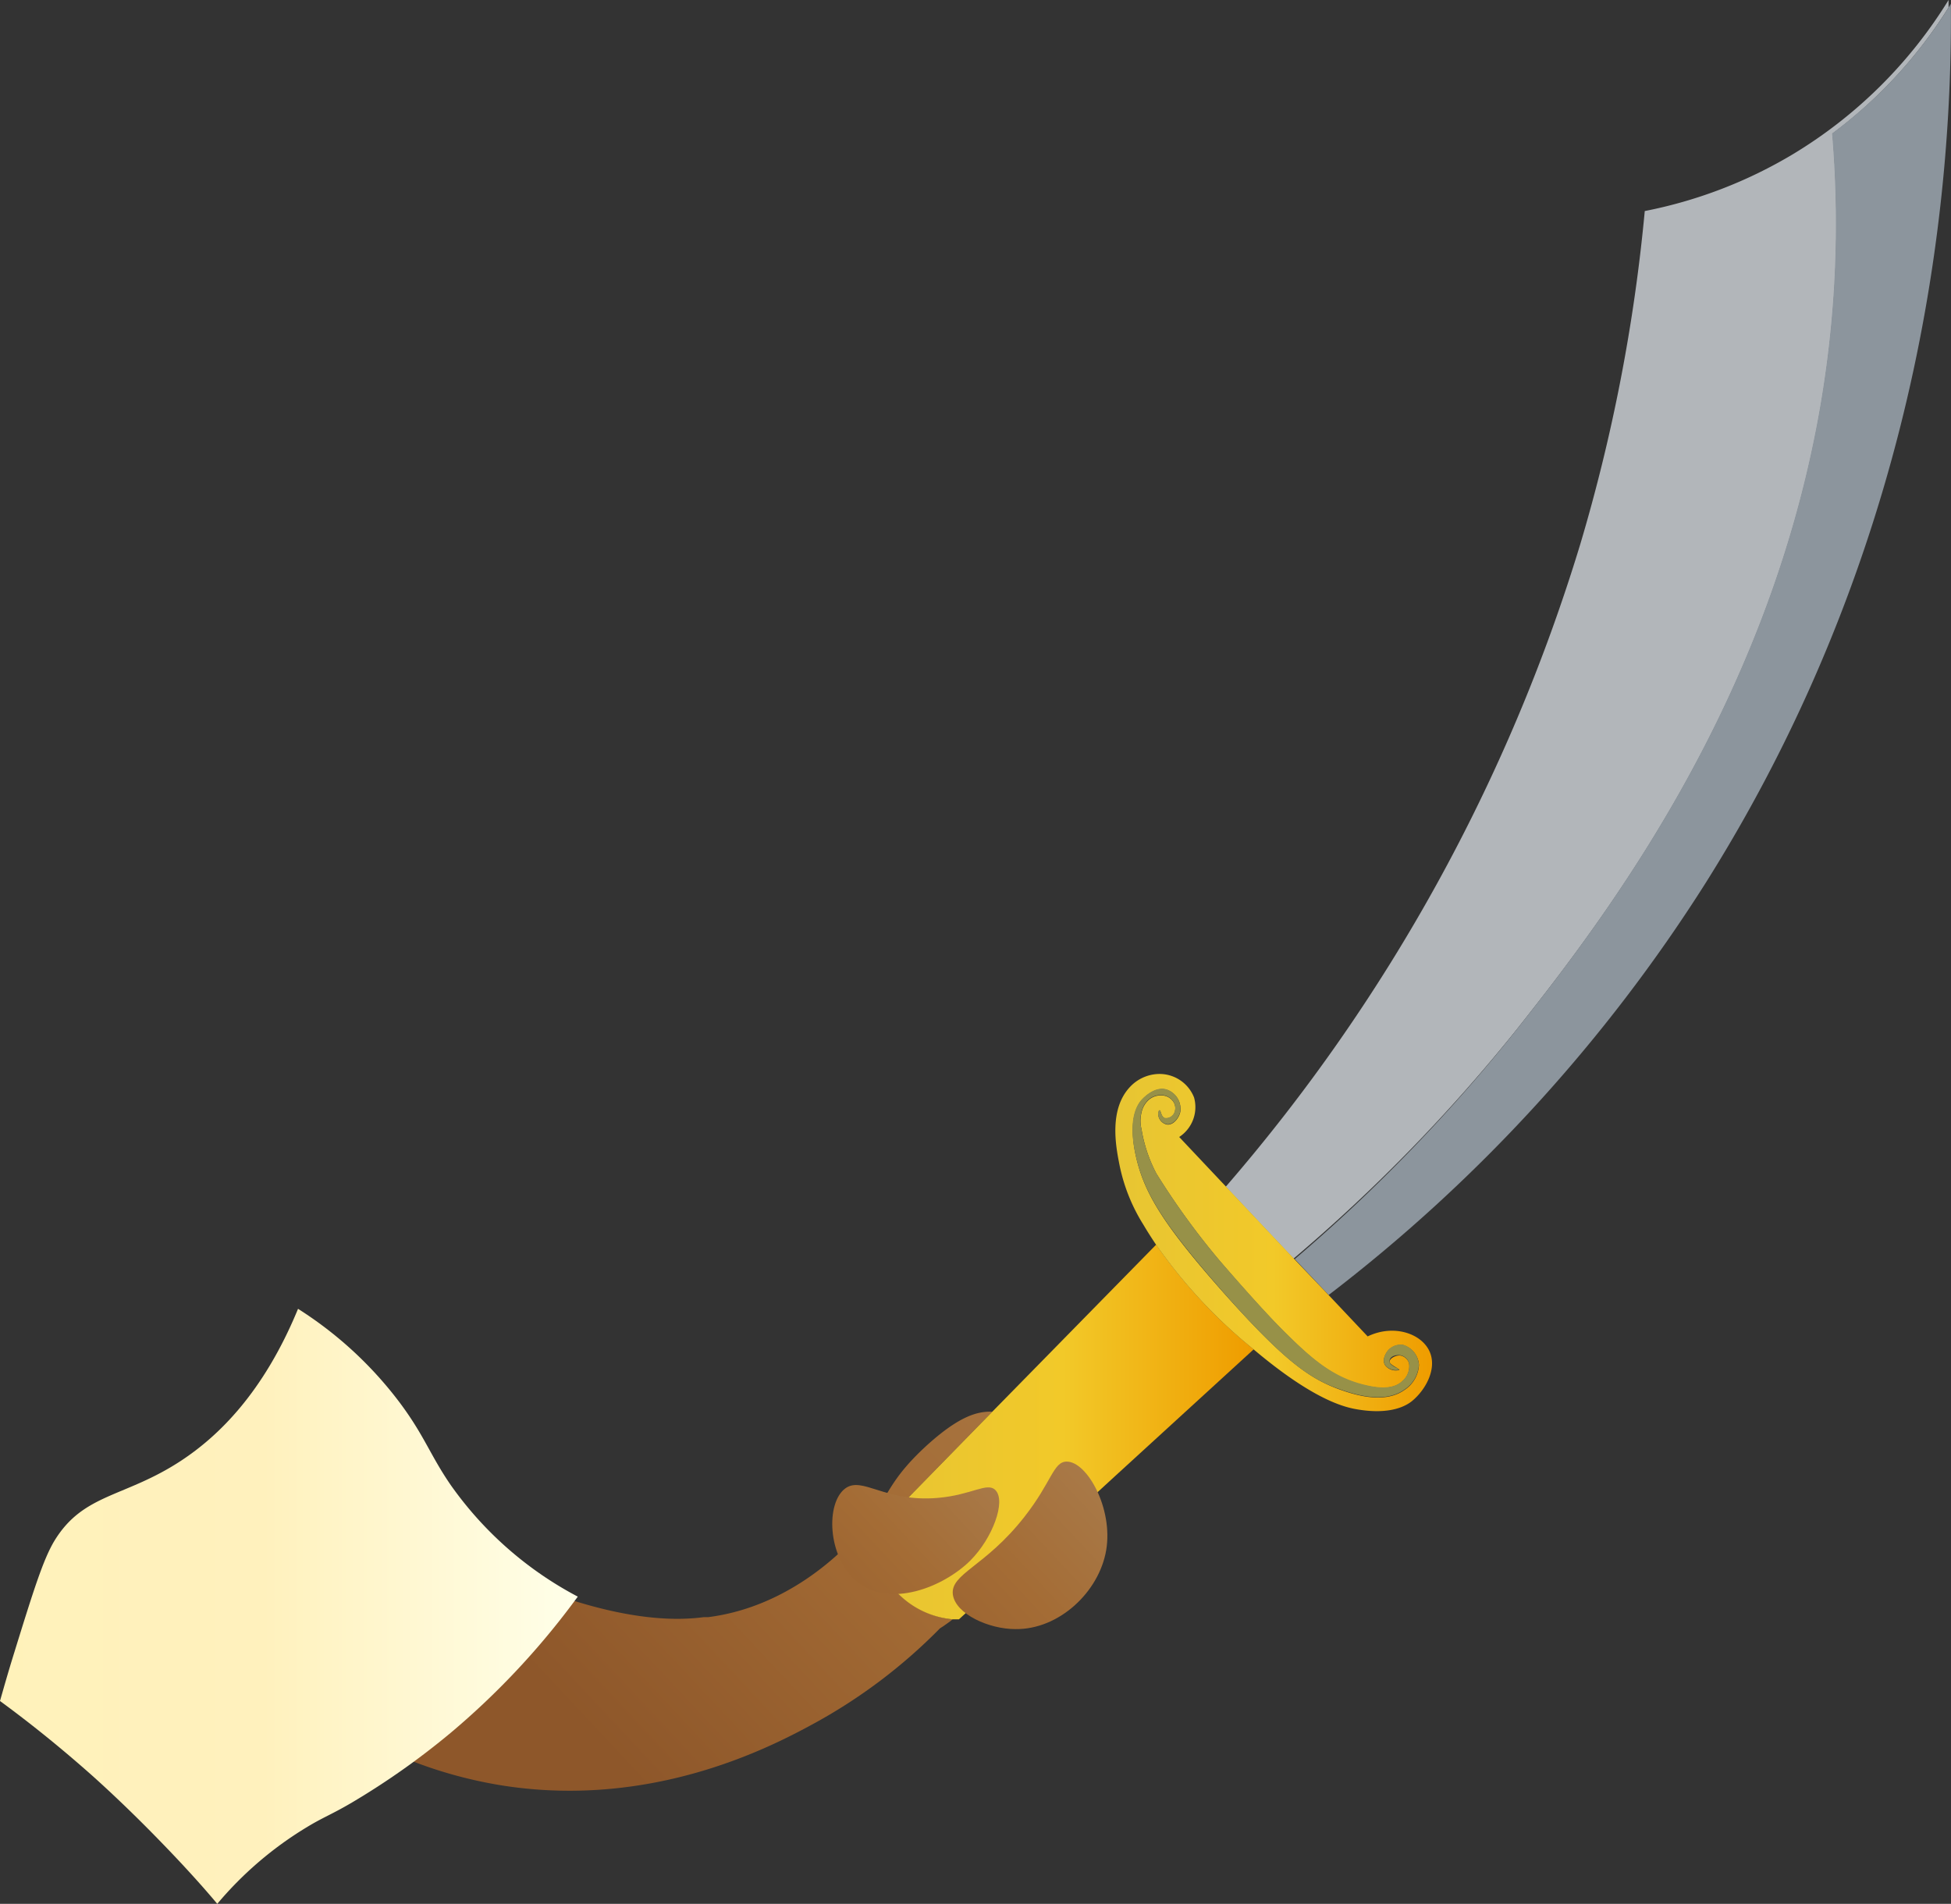 <svg xmlns="http://www.w3.org/2000/svg" xmlns:xlink="http://www.w3.org/1999/xlink" viewBox="0 0 176.09 171.85"><rect x="0" y="0" width="176.09" height="171.85" fill="#333333" stroke="none"/><defs><style>.cls-1{fill:url(#linear-gradient);}.cls-2{fill:#b2b6ba;}.cls-3{fill:#8c959d;}.cls-4{fill:url(#gold);}.cls-5{fill:url(#gold-2);}.cls-6{fill:#979148;}.cls-7{fill:url(#linear-gradient-2);}.cls-8{fill:url(#linear-gradient-3);}.cls-9{fill:url(#linear-gradient-4);}</style><linearGradient id="linear-gradient" x1="315.59" y1="297.72" x2="507.1" y2="297.72" gradientTransform="translate(-465.77 220.62) rotate(-43.09)" gradientUnits="userSpaceOnUse"><stop offset="0.56" stop-color="#8e572a"/><stop offset="0.73" stop-color="#a46c35"/><stop offset="0.99" stop-color="#ac8457"/></linearGradient><linearGradient id="gold" x1="78.77" y1="129.26" x2="113.15" y2="129.26" gradientUnits="userSpaceOnUse"><stop offset="0" stop-color="#e7c533"/><stop offset="0.5" stop-color="#f2c929"/><stop offset="0.99" stop-color="#ef9d00"/></linearGradient><linearGradient id="gold-2" x1="100.69" y1="112.16" x2="129.22" y2="112.16" xlink:href="#gold"/><linearGradient id="linear-gradient-2" x1="61.6" y1="156.63" x2="94.15" y2="126.18" gradientUnits="userSpaceOnUse"><stop offset="0.14" stop-color="#8e572a"/><stop offset="0.58" stop-color="#a46c35"/><stop offset="0.99" stop-color="#ac8457"/></linearGradient><linearGradient id="linear-gradient-3" x1="70.72" y1="162.54" x2="107.3" y2="128.32" xlink:href="#linear-gradient-2"/><linearGradient id="linear-gradient-4" x1="-150.36" y1="145" x2="52.13" y2="145" gradientUnits="userSpaceOnUse"><stop offset="0" stop-color="#fff7a9"/><stop offset="0.86" stop-color="#fff1bd"/><stop offset="1" stop-color="#ffffe9"/></linearGradient></defs><g id="Layer_2" data-name="Layer 2"><g id="Layer_18" data-name="Layer 18"><path class="cls-1" d="M80.81,143.54a8.14,8.14,0,0,1-2-5.11l10.75-11c-1.44-.07-3.15.52-6,3.12-3.94,3.65-3.19,4.86-6.52,8.36-1.29,1.35-6,6.15-13.11,7.06l-.4,0C59.7,146.48,52.87,146,41,140c-8.83-4.47-21.11-2-22.53,1.67-1.71,4.4,11,13.12,13.93,15.06a40,40,0,0,0,13.21,4.48c13.37,2,23.92-3.5,27.73-5.57a48.57,48.57,0,0,0,11.5-8.66l.31-.2c.2-.14.49-.34.84-.61A8.17,8.17,0,0,1,80.81,143.54Z"/><path class="cls-2" d="M137,92.79c8.75-11.07,26.67-34.34,28.58-66.93a96.6,96.6,0,0,0-.18-13.81A41.88,41.88,0,0,0,175.87.68V0a41.88,41.88,0,0,1-14,13.89,41.57,41.57,0,0,1-13.42,5.16,156.06,156.06,0,0,1-5.82,30.07,159.38,159.38,0,0,1-32,58l6.12,6.49A150,150,0,0,0,137,92.79Z"/><path class="cls-3" d="M176.08.34c-.06.11-.14.23-.21.34a41.88,41.88,0,0,1-10.51,11.37,96.6,96.6,0,0,1,.18,13.81C163.63,58.45,145.71,81.72,137,92.79a150,150,0,0,1-20.14,20.86l3.06,3.24a143.4,143.4,0,0,0,34-37.15C174.4,47.22,176.2,14.93,176.08.34Z"/><path class="cls-4" d="M104.35,112.35,89.52,127.47l-10.75,11a7.93,7.93,0,0,0,7.25,7.7c.25,0,.43,0,.53,0l14.17-13,12.43-11.37-1-.83A46,46,0,0,1,104.35,112.35Z"/><path class="cls-5" d="M116.82,113.65l-6.12-6.49-4.27-4.53a3.22,3.22,0,0,0,1.34-3.57,3.35,3.35,0,0,0-3.48-2.1A3.68,3.68,0,0,0,102,98.1c-1.9,2-1.3,5.29-1,6.84a16.15,16.15,0,0,0,2.2,5.61q.47.8,1.14,1.8a46,46,0,0,0,7.84,8.65l1,.83c5.47,4.61,8.26,5.22,9.4,5.4,3,.49,4.38-.37,4.87-.77,1.22-1,2.31-2.95,1.55-4.53s-3.23-2.42-5.56-1.3l-3.53-3.74Zm9.72,11.06a1.77,1.77,0,0,0,.64-1.64,1,1,0,0,0-.84-.72c-.44,0-.91.28-.92.56s.92.64.88.75a1.2,1.2,0,0,1-1.31-.47c-.3-.57.25-1.23.29-1.28a1.53,1.53,0,0,1,1.36-.5,2,2,0,0,1,1.43,1.8,2.86,2.86,0,0,1-1.3,2.25c-1.86,1.34-4.66.39-5.92-.06-2.71-1-5-2.61-10.67-9-5.13-5.83-6.9-8.67-7.65-12s.13-4.68.53-5.12c.13-.14,1.17-1.26,2.26-.91a1.83,1.83,0,0,1,1.21,2c-.12.56-.63,1.2-1.19,1.14a1,1,0,0,1-.77-.71c-.06-.27,0-.56.1-.57s.12.57.45.7a.81.81,0,0,0,.85-.42,1.06,1.06,0,0,0-.12-1.13,1.29,1.29,0,0,0-1-.5,1.66,1.66,0,0,0-1.18.41,2.13,2.13,0,0,0-.64,1.13,3.22,3.22,0,0,0,0,1.51,13.12,13.12,0,0,0,1.34,4,67.28,67.28,0,0,0,5.77,7.94c3.62,4.2,5.23,5.82,6.09,6.67,2.21,2.17,4,3.72,6.62,4.43C123.7,125.17,125.51,125.64,126.54,124.71Z"/><path class="cls-6" d="M110.13,113.84a67.28,67.28,0,0,1-5.77-7.94,13.12,13.12,0,0,1-1.34-4,3.22,3.22,0,0,1,0-1.51,2.13,2.13,0,0,1,.64-1.13,1.66,1.66,0,0,1,1.18-.41,1.29,1.29,0,0,1,1,.5,1.06,1.06,0,0,1,.12,1.13.81.81,0,0,1-.85.42c-.33-.13-.33-.71-.45-.7s-.16.3-.1.57a1,1,0,0,0,.77.71c.56.06,1.07-.58,1.19-1.14a1.83,1.83,0,0,0-1.21-2c-1.09-.35-2.13.77-2.26.91-.4.44-1.31,1.72-.53,5.12s2.52,6.12,7.65,12c5.63,6.42,8,8.07,10.67,9,1.26.45,4.06,1.4,5.92.06a2.86,2.86,0,0,0,1.3-2.25,2,2,0,0,0-1.43-1.8,1.53,1.53,0,0,0-1.36.5s-.59.71-.29,1.28a1.2,1.2,0,0,0,1.31.47c0-.11-.88-.34-.88-.75s.48-.6.92-.56a1,1,0,0,1,.84.72,1.77,1.77,0,0,1-.64,1.64c-1,.93-2.84.46-3.7.23-2.6-.71-4.41-2.26-6.62-4.43C115.36,119.66,113.75,118,110.13,113.84Z"/><path class="cls-7" d="M77.27,142.7c3,2.55,7.92.54,10.31-1.84,2-2,3.25-5.36,2.26-6.36-.75-.75-2.13.45-5.23.71-4.78.4-6.78-2-8.33-.85C74.53,135.67,74.67,140.48,77.27,142.7Z"/><path class="cls-8" d="M86,143.93c-.23-1.89,2.92-2.49,6.45-7,2.48-3.15,2.61-5,3.83-5,1.84,0,4.2,4.23,3.56,8s-4.26,7.17-8.18,7.12C89.29,147.06,86.25,145.71,86,143.93Z"/><path class="cls-9" d="M40.69,134.06c-1.88-2.73-2.39-4.5-4.67-7.53a34.74,34.74,0,0,0-9.12-8.39c-3.15,7.66-7.27,11.53-10.48,13.66-5.14,3.41-8.88,2.95-11.52,7.3-1,1.67-1.88,4.47-3.61,10.06-.57,1.83-1,3.36-1.29,4.38,3.22,2.36,5.89,4.59,8,6.45.66.58,3.13,2.79,6.19,5.93,2.16,2.21,4,4.23,5.42,5.93a32.47,32.47,0,0,1,8-6.87c1.55-.95,2.3-1.18,4.18-2.29a68,68,0,0,0,8.89-6.28,69.64,69.64,0,0,0,11-11.66l.47-.63A32.62,32.62,0,0,1,40.69,134.06Z"/></g></g></svg>